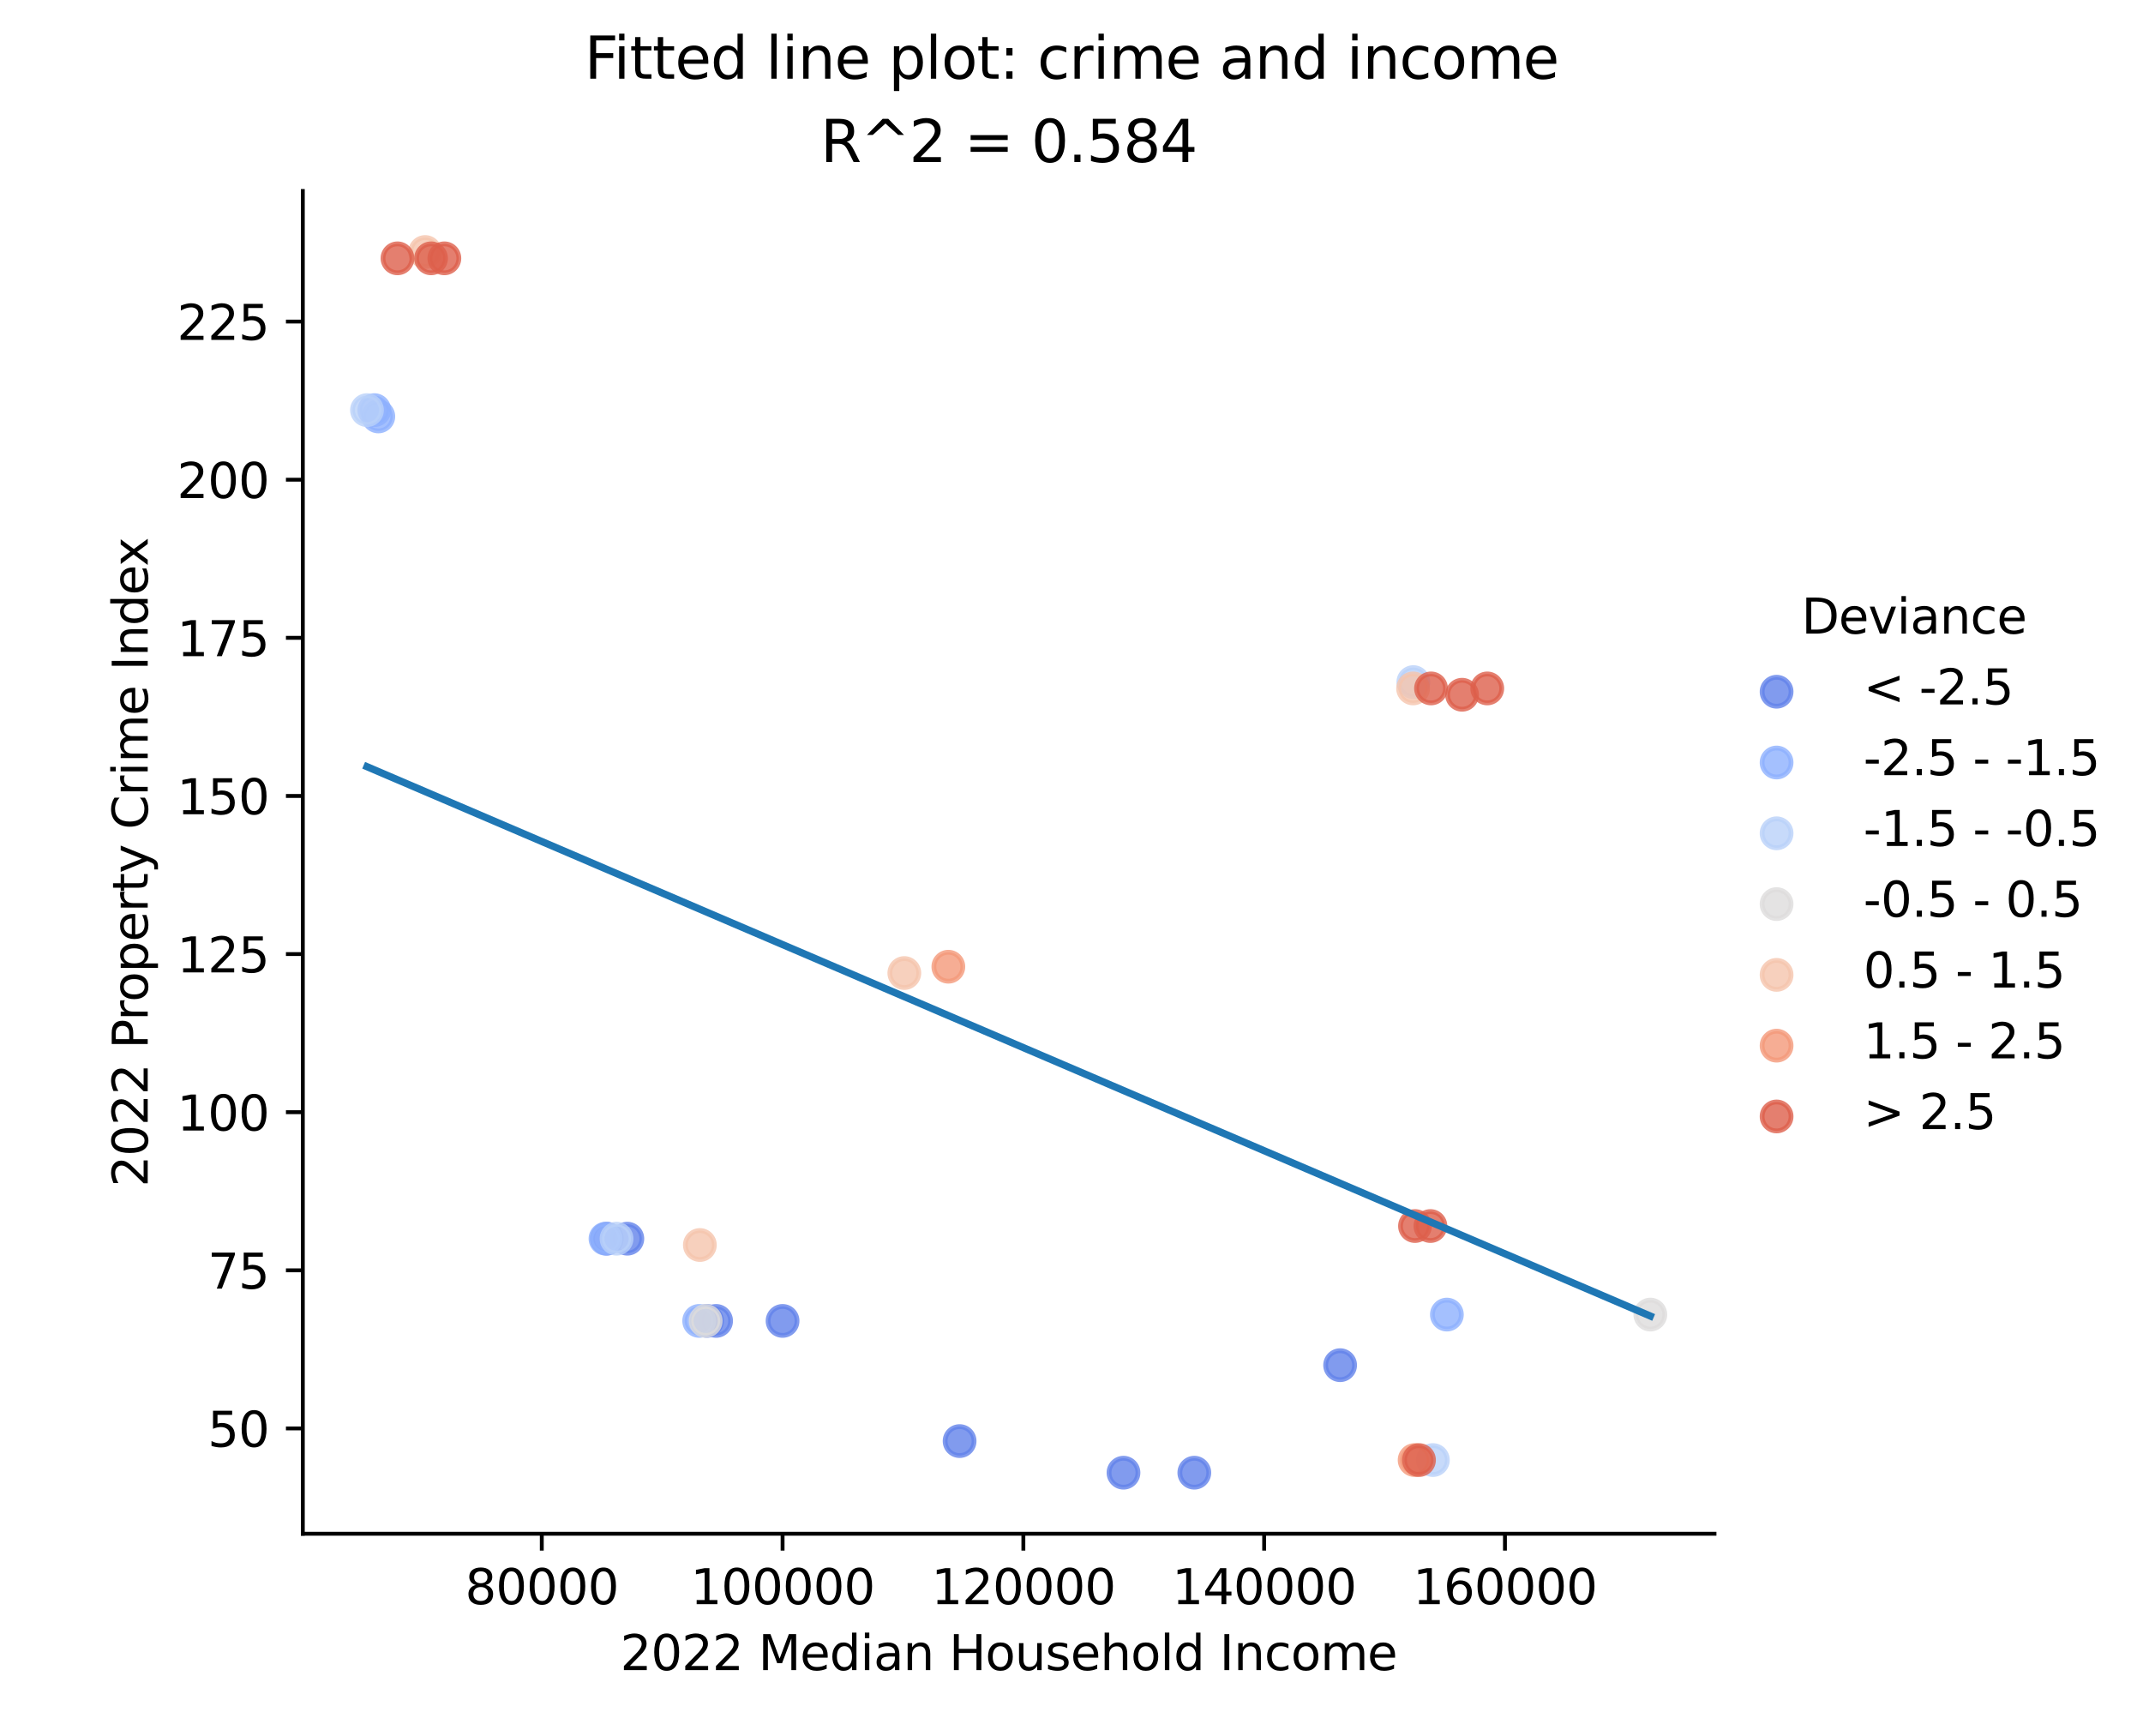 <?xml version="1.0" encoding="utf-8" standalone="no"?>
<!DOCTYPE svg PUBLIC "-//W3C//DTD SVG 1.1//EN"
  "http://www.w3.org/Graphics/SVG/1.1/DTD/svg11.dtd">
<svg xmlns:xlink="http://www.w3.org/1999/xlink" width="444.42pt" height="360pt" viewBox="0 0 444.42 360" xmlns="http://www.w3.org/2000/svg" version="1.1">
 <defs>
  <style type="text/css">*{stroke-linejoin: round; stroke-linecap: butt}</style>
 </defs>
 <g id="figure_1">
  <g id="patch_1">
   <path d="M 0 360 
L 444.42 360 
L 444.42 0 
L 0 0 
z
" style="fill: #ffffff"/>
  </g>
  <g id="axes_1">
   <g id="patch_2">
    <path d="M 62.799 318.04 
L 355.556 318.04 
L 355.556 39.6 
L 62.799 39.6 
z
" style="fill: #ffffff"/>
   </g>
   <g id="PathCollection_1">
    <defs>
     <path id="m0854a4798d" d="M 0 3 
C 0.796 3 1.559 2.684 2.121 2.121 
C 2.684 1.559 3 0.796 3 0 
C 3 -0.796 2.684 -1.559 2.121 -2.121 
C 1.559 -2.684 0.796 -3 0 -3 
C -0.796 -3 -1.559 -2.684 -2.121 -2.121 
C -2.684 -1.559 -3 -0.796 -3 0 
C -3 0.796 -2.684 1.559 -2.121 2.121 
C -1.559 2.684 -0.796 3 0 3 
z
" style="stroke: #6282ea; stroke-opacity: 0.8"/>
    </defs>
    <g clip-path="url(#pf6e9ec0ce1)">
     <use xlink:href="#m0854a4798d" x="277.919" y="283.087" style="fill: #6282ea; fill-opacity: 0.8; stroke: #6282ea; stroke-opacity: 0.8"/>
     <use xlink:href="#m0854a4798d" x="146.623" y="273.907" style="fill: #6282ea; fill-opacity: 0.8; stroke: #6282ea; stroke-opacity: 0.8"/>
     <use xlink:href="#m0854a4798d" x="162.293" y="273.907" style="fill: #6282ea; fill-opacity: 0.8; stroke: #6282ea; stroke-opacity: 0.8"/>
     <use xlink:href="#m0854a4798d" x="125.842" y="256.857" style="fill: #6282ea; fill-opacity: 0.8; stroke: #6282ea; stroke-opacity: 0.8"/>
     <use xlink:href="#m0854a4798d" x="199.005" y="298.826" style="fill: #6282ea; fill-opacity: 0.8; stroke: #6282ea; stroke-opacity: 0.8"/>
     <use xlink:href="#m0854a4798d" x="247.68" y="305.384" style="fill: #6282ea; fill-opacity: 0.8; stroke: #6282ea; stroke-opacity: 0.8"/>
     <use xlink:href="#m0854a4798d" x="232.992" y="305.384" style="fill: #6282ea; fill-opacity: 0.8; stroke: #6282ea; stroke-opacity: 0.8"/>
     <use xlink:href="#m0854a4798d" x="148.508" y="273.907" style="fill: #6282ea; fill-opacity: 0.8; stroke: #6282ea; stroke-opacity: 0.8"/>
     <use xlink:href="#m0854a4798d" x="130.099" y="256.857" style="fill: #6282ea; fill-opacity: 0.8; stroke: #6282ea; stroke-opacity: 0.8"/>
    </g>
   </g>
   <g id="PathCollection_2">
    <defs>
     <path id="m3e9d5c590c" d="M 0 3 
C 0.796 3 1.559 2.684 2.121 2.121 
C 2.684 1.559 3 0.796 3 0 
C 3 -0.796 2.684 -1.559 2.121 -2.121 
C 1.559 -2.684 0.796 -3 0 -3 
C -0.796 -3 -1.559 -2.684 -2.121 -2.121 
C -2.684 -1.559 -3 -0.796 -3 0 
C -3 0.796 -2.684 1.559 -2.121 2.121 
C -1.559 2.684 -0.796 3 0 3 
z
" style="stroke: #8db0fe; stroke-opacity: 0.8"/>
    </defs>
    <g clip-path="url(#pf6e9ec0ce1)">
     <use xlink:href="#m3e9d5c590c" x="78.456" y="86.356" style="fill: #8db0fe; fill-opacity: 0.8; stroke: #8db0fe; stroke-opacity: 0.8"/>
     <use xlink:href="#m3e9d5c590c" x="125.567" y="256.857" style="fill: #8db0fe; fill-opacity: 0.8; stroke: #8db0fe; stroke-opacity: 0.8"/>
     <use xlink:href="#m3e9d5c590c" x="77.634" y="85.045" style="fill: #8db0fe; fill-opacity: 0.8; stroke: #8db0fe; stroke-opacity: 0.8"/>
     <use xlink:href="#m3e9d5c590c" x="300.058" y="272.595" style="fill: #8db0fe; fill-opacity: 0.8; stroke: #8db0fe; stroke-opacity: 0.8"/>
     <use xlink:href="#m3e9d5c590c" x="144.997" y="273.907" style="fill: #8db0fe; fill-opacity: 0.8; stroke: #8db0fe; stroke-opacity: 0.8"/>
    </g>
   </g>
   <g id="PathCollection_3">
    <defs>
     <path id="m34d200701b" d="M 0 3 
C 0.796 3 1.559 2.684 2.121 2.121 
C 2.684 1.559 3 0.796 3 0 
C 3 -0.796 2.684 -1.559 2.121 -2.121 
C 1.559 -2.684 0.796 -3 0 -3 
C -0.796 -3 -1.559 -2.684 -2.121 -2.121 
C -2.684 -1.559 -3 -0.796 -3 0 
C -3 0.796 -2.684 1.559 -2.121 2.121 
C -1.559 2.684 -0.796 3 0 3 
z
" style="stroke: #b9d0f9; stroke-opacity: 0.8"/>
    </defs>
    <g clip-path="url(#pf6e9ec0ce1)">
     <use xlink:href="#m34d200701b" x="76.106" y="85.045" style="fill: #b9d0f9; fill-opacity: 0.8; stroke: #b9d0f9; stroke-opacity: 0.8"/>
     <use xlink:href="#m34d200701b" x="293.104" y="141.441" style="fill: #b9d0f9; fill-opacity: 0.8; stroke: #b9d0f9; stroke-opacity: 0.8"/>
     <use xlink:href="#m34d200701b" x="127.862" y="256.857" style="fill: #b9d0f9; fill-opacity: 0.8; stroke: #b9d0f9; stroke-opacity: 0.8"/>
     <use xlink:href="#m34d200701b" x="297.157" y="302.761" style="fill: #b9d0f9; fill-opacity: 0.8; stroke: #b9d0f9; stroke-opacity: 0.8"/>
    </g>
   </g>
   <g id="PathCollection_4">
    <defs>
     <path id="m7ce56744ec" d="M 0 3 
C 0.796 3 1.559 2.684 2.121 2.121 
C 2.684 1.559 3 0.796 3 0 
C 3 -0.796 2.684 -1.559 2.121 -2.121 
C 1.559 -2.684 0.796 -3 0 -3 
C -0.796 -3 -1.559 -2.684 -2.121 -2.121 
C -2.684 -1.559 -3 -0.796 -3 0 
C -3 0.796 -2.684 1.559 -2.121 2.121 
C -1.559 2.684 -0.796 3 0 3 
z
" style="stroke: #dddcdc; stroke-opacity: 0.8"/>
    </defs>
    <g clip-path="url(#pf6e9ec0ce1)">
     <use xlink:href="#m7ce56744ec" x="146.353" y="273.907" style="fill: #dddcdc; fill-opacity: 0.8; stroke: #dddcdc; stroke-opacity: 0.8"/>
     <use xlink:href="#m7ce56744ec" x="342.249" y="272.595" style="fill: #dddcdc; fill-opacity: 0.8; stroke: #dddcdc; stroke-opacity: 0.8"/>
    </g>
   </g>
   <g id="PathCollection_5">
    <defs>
     <path id="m8cdf84a784" d="M 0 3 
C 0.796 3 1.559 2.684 2.121 2.121 
C 2.684 1.559 3 0.796 3 0 
C 3 -0.796 2.684 -1.559 2.121 -2.121 
C 1.559 -2.684 0.796 -3 0 -3 
C -0.796 -3 -1.559 -2.684 -2.121 -2.121 
C -2.684 -1.559 -3 -0.796 -3 0 
C -3 0.796 -2.684 1.559 -2.121 2.121 
C -1.559 2.684 -0.796 3 0 3 
z
" style="stroke: #f5c4ac; stroke-opacity: 0.8"/>
    </defs>
    <g clip-path="url(#pf6e9ec0ce1)">
     <use xlink:href="#m8cdf84a784" x="187.54" y="201.772" style="fill: #f5c4ac; fill-opacity: 0.8; stroke: #f5c4ac; stroke-opacity: 0.8"/>
     <use xlink:href="#m8cdf84a784" x="145.14" y="258.168" style="fill: #f5c4ac; fill-opacity: 0.8; stroke: #f5c4ac; stroke-opacity: 0.8"/>
     <use xlink:href="#m8cdf84a784" x="293.047" y="142.753" style="fill: #f5c4ac; fill-opacity: 0.8; stroke: #f5c4ac; stroke-opacity: 0.8"/>
     <use xlink:href="#m8cdf84a784" x="88.166" y="52.256" style="fill: #f5c4ac; fill-opacity: 0.8; stroke: #f5c4ac; stroke-opacity: 0.8"/>
    </g>
   </g>
   <g id="PathCollection_6">
    <defs>
     <path id="m051bc6c765" d="M 0 3 
C 0.796 3 1.559 2.684 2.121 2.121 
C 2.684 1.559 3 0.796 3 0 
C 3 -0.796 2.684 -1.559 2.121 -2.121 
C 1.559 -2.684 0.796 -3 0 -3 
C -0.796 -3 -1.559 -2.684 -2.121 -2.121 
C -2.684 -1.559 -3 -0.796 -3 0 
C -3 0.796 -2.684 1.559 -2.121 2.121 
C -1.559 2.684 -0.796 3 0 3 
z
" style="stroke: #f4987a; stroke-opacity: 0.8"/>
    </defs>
    <g clip-path="url(#pf6e9ec0ce1)">
     <use xlink:href="#m051bc6c765" x="196.671" y="200.46" style="fill: #f4987a; fill-opacity: 0.8; stroke: #f4987a; stroke-opacity: 0.8"/>
     <use xlink:href="#m051bc6c765" x="293.369" y="302.761" style="fill: #f4987a; fill-opacity: 0.8; stroke: #f4987a; stroke-opacity: 0.8"/>
    </g>
   </g>
   <g id="PathCollection_7">
    <defs>
     <path id="mb443ece496" d="M 0 3 
C 0.796 3 1.559 2.684 2.121 2.121 
C 2.684 1.559 3 0.796 3 0 
C 3 -0.796 2.684 -1.559 2.121 -2.121 
C 1.559 -2.684 0.796 -3 0 -3 
C -0.796 -3 -1.559 -2.684 -2.121 -2.121 
C -2.684 -1.559 -3 -0.796 -3 0 
C -3 0.796 -2.684 1.559 -2.121 2.121 
C -1.559 2.684 -0.796 3 0 3 
z
" style="stroke: #dd5f4b; stroke-opacity: 0.8"/>
    </defs>
    <g clip-path="url(#pf6e9ec0ce1)">
     <use xlink:href="#mb443ece496" x="92.155" y="53.568" style="fill: #dd5f4b; fill-opacity: 0.8; stroke: #dd5f4b; stroke-opacity: 0.8"/>
     <use xlink:href="#mb443ece496" x="82.433" y="53.568" style="fill: #dd5f4b; fill-opacity: 0.8; stroke: #dd5f4b; stroke-opacity: 0.8"/>
     <use xlink:href="#mb443ece496" x="294.273" y="302.761" style="fill: #dd5f4b; fill-opacity: 0.8; stroke: #dd5f4b; stroke-opacity: 0.8"/>
     <use xlink:href="#mb443ece496" x="296.77" y="142.753" style="fill: #dd5f4b; fill-opacity: 0.8; stroke: #dd5f4b; stroke-opacity: 0.8"/>
     <use xlink:href="#mb443ece496" x="293.444" y="254.234" style="fill: #dd5f4b; fill-opacity: 0.8; stroke: #dd5f4b; stroke-opacity: 0.8"/>
     <use xlink:href="#mb443ece496" x="89.392" y="53.568" style="fill: #dd5f4b; fill-opacity: 0.8; stroke: #dd5f4b; stroke-opacity: 0.8"/>
     <use xlink:href="#mb443ece496" x="308.43" y="142.753" style="fill: #dd5f4b; fill-opacity: 0.8; stroke: #dd5f4b; stroke-opacity: 0.8"/>
     <use xlink:href="#mb443ece496" x="303.206" y="144.064" style="fill: #dd5f4b; fill-opacity: 0.8; stroke: #dd5f4b; stroke-opacity: 0.8"/>
     <use xlink:href="#mb443ece496" x="296.645" y="254.234" style="fill: #dd5f4b; fill-opacity: 0.8; stroke: #dd5f4b; stroke-opacity: 0.8"/>
    </g>
   </g>
   <g id="matplotlib.axis_1">
    <g id="xtick_1">
     <g id="line2d_1">
      <defs>
       <path id="mca15f0de52" d="M 0 0 
L 0 3.5 
" style="stroke: #000000; stroke-width: 0.8"/>
      </defs>
      <g>
       <use xlink:href="#mca15f0de52" x="112.357" y="318.04" style="stroke: #000000; stroke-width: 0.8"/>
      </g>
     </g>
     <g id="text_1">
      <!-- 80000 -->
      <g transform="translate(96.451 332.638) scale(0.1 -0.1)">
       <defs>
        <path id="DejaVuSans-38" d="M 2034 2216 
Q 1584 2216 1326 1975 
Q 1069 1734 1069 1313 
Q 1069 891 1326 650 
Q 1584 409 2034 409 
Q 2484 409 2743 651 
Q 3003 894 3003 1313 
Q 3003 1734 2745 1975 
Q 2488 2216 2034 2216 
z
M 1403 2484 
Q 997 2584 770 2862 
Q 544 3141 544 3541 
Q 544 4100 942 4425 
Q 1341 4750 2034 4750 
Q 2731 4750 3128 4425 
Q 3525 4100 3525 3541 
Q 3525 3141 3298 2862 
Q 3072 2584 2669 2484 
Q 3125 2378 3379 2068 
Q 3634 1759 3634 1313 
Q 3634 634 3220 271 
Q 2806 -91 2034 -91 
Q 1263 -91 848 271 
Q 434 634 434 1313 
Q 434 1759 690 2068 
Q 947 2378 1403 2484 
z
M 1172 3481 
Q 1172 3119 1398 2916 
Q 1625 2713 2034 2713 
Q 2441 2713 2670 2916 
Q 2900 3119 2900 3481 
Q 2900 3844 2670 4047 
Q 2441 4250 2034 4250 
Q 1625 4250 1398 4047 
Q 1172 3844 1172 3481 
z
" transform="scale(0.016)"/>
        <path id="DejaVuSans-30" d="M 2034 4250 
Q 1547 4250 1301 3770 
Q 1056 3291 1056 2328 
Q 1056 1369 1301 889 
Q 1547 409 2034 409 
Q 2525 409 2770 889 
Q 3016 1369 3016 2328 
Q 3016 3291 2770 3770 
Q 2525 4250 2034 4250 
z
M 2034 4750 
Q 2819 4750 3233 4129 
Q 3647 3509 3647 2328 
Q 3647 1150 3233 529 
Q 2819 -91 2034 -91 
Q 1250 -91 836 529 
Q 422 1150 422 2328 
Q 422 3509 836 4129 
Q 1250 4750 2034 4750 
z
" transform="scale(0.016)"/>
       </defs>
       <use xlink:href="#DejaVuSans-38"/>
       <use xlink:href="#DejaVuSans-30" x="63.623"/>
       <use xlink:href="#DejaVuSans-30" x="127.246"/>
       <use xlink:href="#DejaVuSans-30" x="190.869"/>
       <use xlink:href="#DejaVuSans-30" x="254.492"/>
      </g>
     </g>
    </g>
    <g id="xtick_2">
     <g id="line2d_2">
      <g>
       <use xlink:href="#mca15f0de52" x="162.293" y="318.04" style="stroke: #000000; stroke-width: 0.8"/>
      </g>
     </g>
     <g id="text_2">
      <!-- 100000 -->
      <g transform="translate(143.205 332.638) scale(0.1 -0.1)">
       <defs>
        <path id="DejaVuSans-31" d="M 794 531 
L 1825 531 
L 1825 4091 
L 703 3866 
L 703 4441 
L 1819 4666 
L 2450 4666 
L 2450 531 
L 3481 531 
L 3481 0 
L 794 0 
L 794 531 
z
" transform="scale(0.016)"/>
       </defs>
       <use xlink:href="#DejaVuSans-31"/>
       <use xlink:href="#DejaVuSans-30" x="63.623"/>
       <use xlink:href="#DejaVuSans-30" x="127.246"/>
       <use xlink:href="#DejaVuSans-30" x="190.869"/>
       <use xlink:href="#DejaVuSans-30" x="254.492"/>
       <use xlink:href="#DejaVuSans-30" x="318.115"/>
      </g>
     </g>
    </g>
    <g id="xtick_3">
     <g id="line2d_3">
      <g>
       <use xlink:href="#mca15f0de52" x="212.228" y="318.04" style="stroke: #000000; stroke-width: 0.8"/>
      </g>
     </g>
     <g id="text_3">
      <!-- 120000 -->
      <g transform="translate(193.141 332.638) scale(0.1 -0.1)">
       <defs>
        <path id="DejaVuSans-32" d="M 1228 531 
L 3431 531 
L 3431 0 
L 469 0 
L 469 531 
Q 828 903 1448 1529 
Q 2069 2156 2228 2338 
Q 2531 2678 2651 2914 
Q 2772 3150 2772 3378 
Q 2772 3750 2511 3984 
Q 2250 4219 1831 4219 
Q 1534 4219 1204 4116 
Q 875 4013 500 3803 
L 500 4441 
Q 881 4594 1212 4672 
Q 1544 4750 1819 4750 
Q 2544 4750 2975 4387 
Q 3406 4025 3406 3419 
Q 3406 3131 3298 2873 
Q 3191 2616 2906 2266 
Q 2828 2175 2409 1742 
Q 1991 1309 1228 531 
z
" transform="scale(0.016)"/>
       </defs>
       <use xlink:href="#DejaVuSans-31"/>
       <use xlink:href="#DejaVuSans-32" x="63.623"/>
       <use xlink:href="#DejaVuSans-30" x="127.246"/>
       <use xlink:href="#DejaVuSans-30" x="190.869"/>
       <use xlink:href="#DejaVuSans-30" x="254.492"/>
       <use xlink:href="#DejaVuSans-30" x="318.115"/>
      </g>
     </g>
    </g>
    <g id="xtick_4">
     <g id="line2d_4">
      <g>
       <use xlink:href="#mca15f0de52" x="262.164" y="318.04" style="stroke: #000000; stroke-width: 0.8"/>
      </g>
     </g>
     <g id="text_4">
      <!-- 140000 -->
      <g transform="translate(243.077 332.638) scale(0.1 -0.1)">
       <defs>
        <path id="DejaVuSans-34" d="M 2419 4116 
L 825 1625 
L 2419 1625 
L 2419 4116 
z
M 2253 4666 
L 3047 4666 
L 3047 1625 
L 3713 1625 
L 3713 1100 
L 3047 1100 
L 3047 0 
L 2419 0 
L 2419 1100 
L 313 1100 
L 313 1709 
L 2253 4666 
z
" transform="scale(0.016)"/>
       </defs>
       <use xlink:href="#DejaVuSans-31"/>
       <use xlink:href="#DejaVuSans-34" x="63.623"/>
       <use xlink:href="#DejaVuSans-30" x="127.246"/>
       <use xlink:href="#DejaVuSans-30" x="190.869"/>
       <use xlink:href="#DejaVuSans-30" x="254.492"/>
       <use xlink:href="#DejaVuSans-30" x="318.115"/>
      </g>
     </g>
    </g>
    <g id="xtick_5">
     <g id="line2d_5">
      <g>
       <use xlink:href="#mca15f0de52" x="312.1" y="318.04" style="stroke: #000000; stroke-width: 0.8"/>
      </g>
     </g>
     <g id="text_5">
      <!-- 160000 -->
      <g transform="translate(293.012 332.638) scale(0.1 -0.1)">
       <defs>
        <path id="DejaVuSans-36" d="M 2113 2584 
Q 1688 2584 1439 2293 
Q 1191 2003 1191 1497 
Q 1191 994 1439 701 
Q 1688 409 2113 409 
Q 2538 409 2786 701 
Q 3034 994 3034 1497 
Q 3034 2003 2786 2293 
Q 2538 2584 2113 2584 
z
M 3366 4563 
L 3366 3988 
Q 3128 4100 2886 4159 
Q 2644 4219 2406 4219 
Q 1781 4219 1451 3797 
Q 1122 3375 1075 2522 
Q 1259 2794 1537 2939 
Q 1816 3084 2150 3084 
Q 2853 3084 3261 2657 
Q 3669 2231 3669 1497 
Q 3669 778 3244 343 
Q 2819 -91 2113 -91 
Q 1303 -91 875 529 
Q 447 1150 447 2328 
Q 447 3434 972 4092 
Q 1497 4750 2381 4750 
Q 2619 4750 2861 4703 
Q 3103 4656 3366 4563 
z
" transform="scale(0.016)"/>
       </defs>
       <use xlink:href="#DejaVuSans-31"/>
       <use xlink:href="#DejaVuSans-36" x="63.623"/>
       <use xlink:href="#DejaVuSans-30" x="127.246"/>
       <use xlink:href="#DejaVuSans-30" x="190.869"/>
       <use xlink:href="#DejaVuSans-30" x="254.492"/>
       <use xlink:href="#DejaVuSans-30" x="318.115"/>
      </g>
     </g>
    </g>
    <g id="text_6">
     <!-- 2022 Median Household Income -->
     <g transform="translate(128.638 346.317) scale(0.1 -0.1)">
      <defs>
       <path id="DejaVuSans-20" transform="scale(0.016)"/>
       <path id="DejaVuSans-4d" d="M 628 4666 
L 1569 4666 
L 2759 1491 
L 3956 4666 
L 4897 4666 
L 4897 0 
L 4281 0 
L 4281 4097 
L 3078 897 
L 2444 897 
L 1241 4097 
L 1241 0 
L 628 0 
L 628 4666 
z
" transform="scale(0.016)"/>
       <path id="DejaVuSans-65" d="M 3597 1894 
L 3597 1613 
L 953 1613 
Q 991 1019 1311 708 
Q 1631 397 2203 397 
Q 2534 397 2845 478 
Q 3156 559 3463 722 
L 3463 178 
Q 3153 47 2828 -22 
Q 2503 -91 2169 -91 
Q 1331 -91 842 396 
Q 353 884 353 1716 
Q 353 2575 817 3079 
Q 1281 3584 2069 3584 
Q 2775 3584 3186 3129 
Q 3597 2675 3597 1894 
z
M 3022 2063 
Q 3016 2534 2758 2815 
Q 2500 3097 2075 3097 
Q 1594 3097 1305 2825 
Q 1016 2553 972 2059 
L 3022 2063 
z
" transform="scale(0.016)"/>
       <path id="DejaVuSans-64" d="M 2906 2969 
L 2906 4863 
L 3481 4863 
L 3481 0 
L 2906 0 
L 2906 525 
Q 2725 213 2448 61 
Q 2172 -91 1784 -91 
Q 1150 -91 751 415 
Q 353 922 353 1747 
Q 353 2572 751 3078 
Q 1150 3584 1784 3584 
Q 2172 3584 2448 3432 
Q 2725 3281 2906 2969 
z
M 947 1747 
Q 947 1113 1208 752 
Q 1469 391 1925 391 
Q 2381 391 2643 752 
Q 2906 1113 2906 1747 
Q 2906 2381 2643 2742 
Q 2381 3103 1925 3103 
Q 1469 3103 1208 2742 
Q 947 2381 947 1747 
z
" transform="scale(0.016)"/>
       <path id="DejaVuSans-69" d="M 603 3500 
L 1178 3500 
L 1178 0 
L 603 0 
L 603 3500 
z
M 603 4863 
L 1178 4863 
L 1178 4134 
L 603 4134 
L 603 4863 
z
" transform="scale(0.016)"/>
       <path id="DejaVuSans-61" d="M 2194 1759 
Q 1497 1759 1228 1600 
Q 959 1441 959 1056 
Q 959 750 1161 570 
Q 1363 391 1709 391 
Q 2188 391 2477 730 
Q 2766 1069 2766 1631 
L 2766 1759 
L 2194 1759 
z
M 3341 1997 
L 3341 0 
L 2766 0 
L 2766 531 
Q 2569 213 2275 61 
Q 1981 -91 1556 -91 
Q 1019 -91 701 211 
Q 384 513 384 1019 
Q 384 1609 779 1909 
Q 1175 2209 1959 2209 
L 2766 2209 
L 2766 2266 
Q 2766 2663 2505 2880 
Q 2244 3097 1772 3097 
Q 1472 3097 1187 3025 
Q 903 2953 641 2809 
L 641 3341 
Q 956 3463 1253 3523 
Q 1550 3584 1831 3584 
Q 2591 3584 2966 3190 
Q 3341 2797 3341 1997 
z
" transform="scale(0.016)"/>
       <path id="DejaVuSans-6e" d="M 3513 2113 
L 3513 0 
L 2938 0 
L 2938 2094 
Q 2938 2591 2744 2837 
Q 2550 3084 2163 3084 
Q 1697 3084 1428 2787 
Q 1159 2491 1159 1978 
L 1159 0 
L 581 0 
L 581 3500 
L 1159 3500 
L 1159 2956 
Q 1366 3272 1645 3428 
Q 1925 3584 2291 3584 
Q 2894 3584 3203 3211 
Q 3513 2838 3513 2113 
z
" transform="scale(0.016)"/>
       <path id="DejaVuSans-48" d="M 628 4666 
L 1259 4666 
L 1259 2753 
L 3553 2753 
L 3553 4666 
L 4184 4666 
L 4184 0 
L 3553 0 
L 3553 2222 
L 1259 2222 
L 1259 0 
L 628 0 
L 628 4666 
z
" transform="scale(0.016)"/>
       <path id="DejaVuSans-6f" d="M 1959 3097 
Q 1497 3097 1228 2736 
Q 959 2375 959 1747 
Q 959 1119 1226 758 
Q 1494 397 1959 397 
Q 2419 397 2687 759 
Q 2956 1122 2956 1747 
Q 2956 2369 2687 2733 
Q 2419 3097 1959 3097 
z
M 1959 3584 
Q 2709 3584 3137 3096 
Q 3566 2609 3566 1747 
Q 3566 888 3137 398 
Q 2709 -91 1959 -91 
Q 1206 -91 779 398 
Q 353 888 353 1747 
Q 353 2609 779 3096 
Q 1206 3584 1959 3584 
z
" transform="scale(0.016)"/>
       <path id="DejaVuSans-75" d="M 544 1381 
L 544 3500 
L 1119 3500 
L 1119 1403 
Q 1119 906 1312 657 
Q 1506 409 1894 409 
Q 2359 409 2629 706 
Q 2900 1003 2900 1516 
L 2900 3500 
L 3475 3500 
L 3475 0 
L 2900 0 
L 2900 538 
Q 2691 219 2414 64 
Q 2138 -91 1772 -91 
Q 1169 -91 856 284 
Q 544 659 544 1381 
z
M 1991 3584 
L 1991 3584 
z
" transform="scale(0.016)"/>
       <path id="DejaVuSans-73" d="M 2834 3397 
L 2834 2853 
Q 2591 2978 2328 3040 
Q 2066 3103 1784 3103 
Q 1356 3103 1142 2972 
Q 928 2841 928 2578 
Q 928 2378 1081 2264 
Q 1234 2150 1697 2047 
L 1894 2003 
Q 2506 1872 2764 1633 
Q 3022 1394 3022 966 
Q 3022 478 2636 193 
Q 2250 -91 1575 -91 
Q 1294 -91 989 -36 
Q 684 19 347 128 
L 347 722 
Q 666 556 975 473 
Q 1284 391 1588 391 
Q 1994 391 2212 530 
Q 2431 669 2431 922 
Q 2431 1156 2273 1281 
Q 2116 1406 1581 1522 
L 1381 1569 
Q 847 1681 609 1914 
Q 372 2147 372 2553 
Q 372 3047 722 3315 
Q 1072 3584 1716 3584 
Q 2034 3584 2315 3537 
Q 2597 3491 2834 3397 
z
" transform="scale(0.016)"/>
       <path id="DejaVuSans-68" d="M 3513 2113 
L 3513 0 
L 2938 0 
L 2938 2094 
Q 2938 2591 2744 2837 
Q 2550 3084 2163 3084 
Q 1697 3084 1428 2787 
Q 1159 2491 1159 1978 
L 1159 0 
L 581 0 
L 581 4863 
L 1159 4863 
L 1159 2956 
Q 1366 3272 1645 3428 
Q 1925 3584 2291 3584 
Q 2894 3584 3203 3211 
Q 3513 2838 3513 2113 
z
" transform="scale(0.016)"/>
       <path id="DejaVuSans-6c" d="M 603 4863 
L 1178 4863 
L 1178 0 
L 603 0 
L 603 4863 
z
" transform="scale(0.016)"/>
       <path id="DejaVuSans-49" d="M 628 4666 
L 1259 4666 
L 1259 0 
L 628 0 
L 628 4666 
z
" transform="scale(0.016)"/>
       <path id="DejaVuSans-63" d="M 3122 3366 
L 3122 2828 
Q 2878 2963 2633 3030 
Q 2388 3097 2138 3097 
Q 1578 3097 1268 2742 
Q 959 2388 959 1747 
Q 959 1106 1268 751 
Q 1578 397 2138 397 
Q 2388 397 2633 464 
Q 2878 531 3122 666 
L 3122 134 
Q 2881 22 2623 -34 
Q 2366 -91 2075 -91 
Q 1284 -91 818 406 
Q 353 903 353 1747 
Q 353 2603 823 3093 
Q 1294 3584 2113 3584 
Q 2378 3584 2631 3529 
Q 2884 3475 3122 3366 
z
" transform="scale(0.016)"/>
       <path id="DejaVuSans-6d" d="M 3328 2828 
Q 3544 3216 3844 3400 
Q 4144 3584 4550 3584 
Q 5097 3584 5394 3201 
Q 5691 2819 5691 2113 
L 5691 0 
L 5113 0 
L 5113 2094 
Q 5113 2597 4934 2840 
Q 4756 3084 4391 3084 
Q 3944 3084 3684 2787 
Q 3425 2491 3425 1978 
L 3425 0 
L 2847 0 
L 2847 2094 
Q 2847 2600 2669 2842 
Q 2491 3084 2119 3084 
Q 1678 3084 1418 2786 
Q 1159 2488 1159 1978 
L 1159 0 
L 581 0 
L 581 3500 
L 1159 3500 
L 1159 2956 
Q 1356 3278 1631 3431 
Q 1906 3584 2284 3584 
Q 2666 3584 2933 3390 
Q 3200 3197 3328 2828 
z
" transform="scale(0.016)"/>
      </defs>
      <use xlink:href="#DejaVuSans-32"/>
      <use xlink:href="#DejaVuSans-30" x="63.623"/>
      <use xlink:href="#DejaVuSans-32" x="127.246"/>
      <use xlink:href="#DejaVuSans-32" x="190.869"/>
      <use xlink:href="#DejaVuSans-20" x="254.492"/>
      <use xlink:href="#DejaVuSans-4d" x="286.279"/>
      <use xlink:href="#DejaVuSans-65" x="372.559"/>
      <use xlink:href="#DejaVuSans-64" x="434.082"/>
      <use xlink:href="#DejaVuSans-69" x="497.559"/>
      <use xlink:href="#DejaVuSans-61" x="525.342"/>
      <use xlink:href="#DejaVuSans-6e" x="586.621"/>
      <use xlink:href="#DejaVuSans-20" x="650"/>
      <use xlink:href="#DejaVuSans-48" x="681.787"/>
      <use xlink:href="#DejaVuSans-6f" x="756.982"/>
      <use xlink:href="#DejaVuSans-75" x="818.164"/>
      <use xlink:href="#DejaVuSans-73" x="881.543"/>
      <use xlink:href="#DejaVuSans-65" x="933.643"/>
      <use xlink:href="#DejaVuSans-68" x="995.166"/>
      <use xlink:href="#DejaVuSans-6f" x="1058.545"/>
      <use xlink:href="#DejaVuSans-6c" x="1119.727"/>
      <use xlink:href="#DejaVuSans-64" x="1147.51"/>
      <use xlink:href="#DejaVuSans-20" x="1210.986"/>
      <use xlink:href="#DejaVuSans-49" x="1242.773"/>
      <use xlink:href="#DejaVuSans-6e" x="1272.266"/>
      <use xlink:href="#DejaVuSans-63" x="1335.645"/>
      <use xlink:href="#DejaVuSans-6f" x="1390.625"/>
      <use xlink:href="#DejaVuSans-6d" x="1451.807"/>
      <use xlink:href="#DejaVuSans-65" x="1549.219"/>
     </g>
    </g>
   </g>
   <g id="matplotlib.axis_2">
    <g id="ytick_1">
     <g id="line2d_6">
      <defs>
       <path id="m86ada33182" d="M 0 0 
L -3.5 0 
" style="stroke: #000000; stroke-width: 0.8"/>
      </defs>
      <g>
       <use xlink:href="#m86ada33182" x="62.799" y="296.203" style="stroke: #000000; stroke-width: 0.8"/>
      </g>
     </g>
     <g id="text_7">
      <!-- 50 -->
      <g transform="translate(43.074 300.002) scale(0.1 -0.1)">
       <defs>
        <path id="DejaVuSans-35" d="M 691 4666 
L 3169 4666 
L 3169 4134 
L 1269 4134 
L 1269 2991 
Q 1406 3038 1543 3061 
Q 1681 3084 1819 3084 
Q 2600 3084 3056 2656 
Q 3513 2228 3513 1497 
Q 3513 744 3044 326 
Q 2575 -91 1722 -91 
Q 1428 -91 1123 -41 
Q 819 9 494 109 
L 494 744 
Q 775 591 1075 516 
Q 1375 441 1709 441 
Q 2250 441 2565 725 
Q 2881 1009 2881 1497 
Q 2881 1984 2565 2268 
Q 2250 2553 1709 2553 
Q 1456 2553 1204 2497 
Q 953 2441 691 2322 
L 691 4666 
z
" transform="scale(0.016)"/>
       </defs>
       <use xlink:href="#DejaVuSans-35"/>
       <use xlink:href="#DejaVuSans-30" x="63.623"/>
      </g>
     </g>
    </g>
    <g id="ytick_2">
     <g id="line2d_7">
      <g>
       <use xlink:href="#m86ada33182" x="62.799" y="263.414" style="stroke: #000000; stroke-width: 0.8"/>
      </g>
     </g>
     <g id="text_8">
      <!-- 75 -->
      <g transform="translate(43.074 267.214) scale(0.1 -0.1)">
       <defs>
        <path id="DejaVuSans-37" d="M 525 4666 
L 3525 4666 
L 3525 4397 
L 1831 0 
L 1172 0 
L 2766 4134 
L 525 4134 
L 525 4666 
z
" transform="scale(0.016)"/>
       </defs>
       <use xlink:href="#DejaVuSans-37"/>
       <use xlink:href="#DejaVuSans-35" x="63.623"/>
      </g>
     </g>
    </g>
    <g id="ytick_3">
     <g id="line2d_8">
      <g>
       <use xlink:href="#m86ada33182" x="62.799" y="230.626" style="stroke: #000000; stroke-width: 0.8"/>
      </g>
     </g>
     <g id="text_9">
      <!-- 100 -->
      <g transform="translate(36.712 234.425) scale(0.1 -0.1)">
       <use xlink:href="#DejaVuSans-31"/>
       <use xlink:href="#DejaVuSans-30" x="63.623"/>
       <use xlink:href="#DejaVuSans-30" x="127.246"/>
      </g>
     </g>
    </g>
    <g id="ytick_4">
     <g id="line2d_9">
      <g>
       <use xlink:href="#m86ada33182" x="62.799" y="197.837" style="stroke: #000000; stroke-width: 0.8"/>
      </g>
     </g>
     <g id="text_10">
      <!-- 125 -->
      <g transform="translate(36.712 201.637) scale(0.1 -0.1)">
       <use xlink:href="#DejaVuSans-31"/>
       <use xlink:href="#DejaVuSans-32" x="63.623"/>
       <use xlink:href="#DejaVuSans-35" x="127.246"/>
      </g>
     </g>
    </g>
    <g id="ytick_5">
     <g id="line2d_10">
      <g>
       <use xlink:href="#m86ada33182" x="62.799" y="165.049" style="stroke: #000000; stroke-width: 0.8"/>
      </g>
     </g>
     <g id="text_11">
      <!-- 150 -->
      <g transform="translate(36.712 168.848) scale(0.1 -0.1)">
       <use xlink:href="#DejaVuSans-31"/>
       <use xlink:href="#DejaVuSans-35" x="63.623"/>
       <use xlink:href="#DejaVuSans-30" x="127.246"/>
      </g>
     </g>
    </g>
    <g id="ytick_6">
     <g id="line2d_11">
      <g>
       <use xlink:href="#m86ada33182" x="62.799" y="132.26" style="stroke: #000000; stroke-width: 0.8"/>
      </g>
     </g>
     <g id="text_12">
      <!-- 175 -->
      <g transform="translate(36.712 136.06) scale(0.1 -0.1)">
       <use xlink:href="#DejaVuSans-31"/>
       <use xlink:href="#DejaVuSans-37" x="63.623"/>
       <use xlink:href="#DejaVuSans-35" x="127.246"/>
      </g>
     </g>
    </g>
    <g id="ytick_7">
     <g id="line2d_12">
      <g>
       <use xlink:href="#m86ada33182" x="62.799" y="99.472" style="stroke: #000000; stroke-width: 0.8"/>
      </g>
     </g>
     <g id="text_13">
      <!-- 200 -->
      <g transform="translate(36.712 103.271) scale(0.1 -0.1)">
       <use xlink:href="#DejaVuSans-32"/>
       <use xlink:href="#DejaVuSans-30" x="63.623"/>
       <use xlink:href="#DejaVuSans-30" x="127.246"/>
      </g>
     </g>
    </g>
    <g id="ytick_8">
     <g id="line2d_13">
      <g>
       <use xlink:href="#m86ada33182" x="62.799" y="66.683" style="stroke: #000000; stroke-width: 0.8"/>
      </g>
     </g>
     <g id="text_14">
      <!-- 225 -->
      <g transform="translate(36.712 70.483) scale(0.1 -0.1)">
       <use xlink:href="#DejaVuSans-32"/>
       <use xlink:href="#DejaVuSans-32" x="63.623"/>
       <use xlink:href="#DejaVuSans-35" x="127.246"/>
      </g>
     </g>
    </g>
    <g id="text_15">
     <!-- 2022 Property Crime Index -->
     <g transform="translate(30.632 246.117) rotate(-90) scale(0.1 -0.1)">
      <defs>
       <path id="DejaVuSans-50" d="M 1259 4147 
L 1259 2394 
L 2053 2394 
Q 2494 2394 2734 2622 
Q 2975 2850 2975 3272 
Q 2975 3691 2734 3919 
Q 2494 4147 2053 4147 
L 1259 4147 
z
M 628 4666 
L 2053 4666 
Q 2838 4666 3239 4311 
Q 3641 3956 3641 3272 
Q 3641 2581 3239 2228 
Q 2838 1875 2053 1875 
L 1259 1875 
L 1259 0 
L 628 0 
L 628 4666 
z
" transform="scale(0.016)"/>
       <path id="DejaVuSans-72" d="M 2631 2963 
Q 2534 3019 2420 3045 
Q 2306 3072 2169 3072 
Q 1681 3072 1420 2755 
Q 1159 2438 1159 1844 
L 1159 0 
L 581 0 
L 581 3500 
L 1159 3500 
L 1159 2956 
Q 1341 3275 1631 3429 
Q 1922 3584 2338 3584 
Q 2397 3584 2469 3576 
Q 2541 3569 2628 3553 
L 2631 2963 
z
" transform="scale(0.016)"/>
       <path id="DejaVuSans-70" d="M 1159 525 
L 1159 -1331 
L 581 -1331 
L 581 3500 
L 1159 3500 
L 1159 2969 
Q 1341 3281 1617 3432 
Q 1894 3584 2278 3584 
Q 2916 3584 3314 3078 
Q 3713 2572 3713 1747 
Q 3713 922 3314 415 
Q 2916 -91 2278 -91 
Q 1894 -91 1617 61 
Q 1341 213 1159 525 
z
M 3116 1747 
Q 3116 2381 2855 2742 
Q 2594 3103 2138 3103 
Q 1681 3103 1420 2742 
Q 1159 2381 1159 1747 
Q 1159 1113 1420 752 
Q 1681 391 2138 391 
Q 2594 391 2855 752 
Q 3116 1113 3116 1747 
z
" transform="scale(0.016)"/>
       <path id="DejaVuSans-74" d="M 1172 4494 
L 1172 3500 
L 2356 3500 
L 2356 3053 
L 1172 3053 
L 1172 1153 
Q 1172 725 1289 603 
Q 1406 481 1766 481 
L 2356 481 
L 2356 0 
L 1766 0 
Q 1100 0 847 248 
Q 594 497 594 1153 
L 594 3053 
L 172 3053 
L 172 3500 
L 594 3500 
L 594 4494 
L 1172 4494 
z
" transform="scale(0.016)"/>
       <path id="DejaVuSans-79" d="M 2059 -325 
Q 1816 -950 1584 -1140 
Q 1353 -1331 966 -1331 
L 506 -1331 
L 506 -850 
L 844 -850 
Q 1081 -850 1212 -737 
Q 1344 -625 1503 -206 
L 1606 56 
L 191 3500 
L 800 3500 
L 1894 763 
L 2988 3500 
L 3597 3500 
L 2059 -325 
z
" transform="scale(0.016)"/>
       <path id="DejaVuSans-43" d="M 4122 4306 
L 4122 3641 
Q 3803 3938 3442 4084 
Q 3081 4231 2675 4231 
Q 1875 4231 1450 3742 
Q 1025 3253 1025 2328 
Q 1025 1406 1450 917 
Q 1875 428 2675 428 
Q 3081 428 3442 575 
Q 3803 722 4122 1019 
L 4122 359 
Q 3791 134 3420 21 
Q 3050 -91 2638 -91 
Q 1578 -91 968 557 
Q 359 1206 359 2328 
Q 359 3453 968 4101 
Q 1578 4750 2638 4750 
Q 3056 4750 3426 4639 
Q 3797 4528 4122 4306 
z
" transform="scale(0.016)"/>
       <path id="DejaVuSans-78" d="M 3513 3500 
L 2247 1797 
L 3578 0 
L 2900 0 
L 1881 1375 
L 863 0 
L 184 0 
L 1544 1831 
L 300 3500 
L 978 3500 
L 1906 2253 
L 2834 3500 
L 3513 3500 
z
" transform="scale(0.016)"/>
      </defs>
      <use xlink:href="#DejaVuSans-32"/>
      <use xlink:href="#DejaVuSans-30" x="63.623"/>
      <use xlink:href="#DejaVuSans-32" x="127.246"/>
      <use xlink:href="#DejaVuSans-32" x="190.869"/>
      <use xlink:href="#DejaVuSans-20" x="254.492"/>
      <use xlink:href="#DejaVuSans-50" x="286.279"/>
      <use xlink:href="#DejaVuSans-72" x="344.832"/>
      <use xlink:href="#DejaVuSans-6f" x="383.695"/>
      <use xlink:href="#DejaVuSans-70" x="444.877"/>
      <use xlink:href="#DejaVuSans-65" x="508.354"/>
      <use xlink:href="#DejaVuSans-72" x="569.877"/>
      <use xlink:href="#DejaVuSans-74" x="610.99"/>
      <use xlink:href="#DejaVuSans-79" x="650.199"/>
      <use xlink:href="#DejaVuSans-20" x="709.379"/>
      <use xlink:href="#DejaVuSans-43" x="741.166"/>
      <use xlink:href="#DejaVuSans-72" x="810.99"/>
      <use xlink:href="#DejaVuSans-69" x="852.104"/>
      <use xlink:href="#DejaVuSans-6d" x="879.887"/>
      <use xlink:href="#DejaVuSans-65" x="977.299"/>
      <use xlink:href="#DejaVuSans-20" x="1038.822"/>
      <use xlink:href="#DejaVuSans-49" x="1070.609"/>
      <use xlink:href="#DejaVuSans-6e" x="1100.102"/>
      <use xlink:href="#DejaVuSans-64" x="1163.48"/>
      <use xlink:href="#DejaVuSans-65" x="1226.957"/>
      <use xlink:href="#DejaVuSans-78" x="1286.73"/>
     </g>
    </g>
   </g>
   <g id="line2d_14">
    <path d="M 76.106 158.979 
L 78.456 159.984 
L 187.54 206.676 
L 145.14 188.527 
L 293.047 251.836 
L 293.104 251.861 
L 196.671 210.584 
L 277.919 245.361 
L 146.623 189.162 
L 162.293 195.869 
L 146.353 189.047 
L 92.155 165.848 
L 82.433 161.687 
L 125.842 180.267 
L 125.567 180.15 
L 127.862 181.132 
L 293.369 251.974 
L 294.273 252.361 
L 296.77 253.43 
L 297.157 253.596 
L 199.005 211.584 
L 77.634 159.633 
L 247.68 232.418 
L 232.992 226.131 
L 293.444 252.006 
L 300.058 254.837 
L 144.997 188.466 
L 89.392 164.665 
L 148.508 189.969 
L 88.166 164.14 
L 308.43 258.421 
L 130.099 182.089 
L 303.206 256.185 
L 296.645 253.376 
L 342.249 272.896 
" clip-path="url(#pf6e9ec0ce1)" style="fill: none; stroke: #1f77b4; stroke-width: 1.5; stroke-linecap: square"/>
   </g>
   <g id="patch_3">
    <path d="M 62.799 318.04 
L 62.799 39.6 
" style="fill: none; stroke: #000000; stroke-width: 0.8; stroke-linejoin: miter; stroke-linecap: square"/>
   </g>
   <g id="patch_4">
    <path d="M 62.799 318.04 
L 355.556 318.04 
" style="fill: none; stroke: #000000; stroke-width: 0.8; stroke-linejoin: miter; stroke-linecap: square"/>
   </g>
   <g id="text_16">
    <!-- R^2 = 0.584 -->
    <g transform="translate(170.145 33.6) scale(0.12 -0.12)">
     <defs>
      <path id="DejaVuSans-52" d="M 2841 2188 
Q 3044 2119 3236 1894 
Q 3428 1669 3622 1275 
L 4263 0 
L 3584 0 
L 2988 1197 
Q 2756 1666 2539 1819 
Q 2322 1972 1947 1972 
L 1259 1972 
L 1259 0 
L 628 0 
L 628 4666 
L 2053 4666 
Q 2853 4666 3247 4331 
Q 3641 3997 3641 3322 
Q 3641 2881 3436 2590 
Q 3231 2300 2841 2188 
z
M 1259 4147 
L 1259 2491 
L 2053 2491 
Q 2509 2491 2742 2702 
Q 2975 2913 2975 3322 
Q 2975 3731 2742 3939 
Q 2509 4147 2053 4147 
L 1259 4147 
z
" transform="scale(0.016)"/>
      <path id="DejaVuSans-5e" d="M 2988 4666 
L 4684 2925 
L 4056 2925 
L 2681 4159 
L 1306 2925 
L 678 2925 
L 2375 4666 
L 2988 4666 
z
" transform="scale(0.016)"/>
      <path id="DejaVuSans-3d" d="M 678 2906 
L 4684 2906 
L 4684 2381 
L 678 2381 
L 678 2906 
z
M 678 1631 
L 4684 1631 
L 4684 1100 
L 678 1100 
L 678 1631 
z
" transform="scale(0.016)"/>
      <path id="DejaVuSans-2e" d="M 684 794 
L 1344 794 
L 1344 0 
L 684 0 
L 684 794 
z
" transform="scale(0.016)"/>
     </defs>
     <use xlink:href="#DejaVuSans-52"/>
     <use xlink:href="#DejaVuSans-5e" x="69.482"/>
     <use xlink:href="#DejaVuSans-32" x="153.271"/>
     <use xlink:href="#DejaVuSans-20" x="216.895"/>
     <use xlink:href="#DejaVuSans-3d" x="248.682"/>
     <use xlink:href="#DejaVuSans-20" x="332.471"/>
     <use xlink:href="#DejaVuSans-30" x="364.258"/>
     <use xlink:href="#DejaVuSans-2e" x="427.881"/>
     <use xlink:href="#DejaVuSans-35" x="459.668"/>
     <use xlink:href="#DejaVuSans-38" x="523.291"/>
     <use xlink:href="#DejaVuSans-34" x="586.914"/>
    </g>
   </g>
  </g>
  <g id="text_17">
   <!-- Fitted line plot: crime and income -->
   <g transform="translate(121.206 16.318) scale(0.12 -0.12)">
    <defs>
     <path id="DejaVuSans-46" d="M 628 4666 
L 3309 4666 
L 3309 4134 
L 1259 4134 
L 1259 2759 
L 3109 2759 
L 3109 2228 
L 1259 2228 
L 1259 0 
L 628 0 
L 628 4666 
z
" transform="scale(0.016)"/>
     <path id="DejaVuSans-3a" d="M 750 794 
L 1409 794 
L 1409 0 
L 750 0 
L 750 794 
z
M 750 3309 
L 1409 3309 
L 1409 2516 
L 750 2516 
L 750 3309 
z
" transform="scale(0.016)"/>
    </defs>
    <use xlink:href="#DejaVuSans-46"/>
    <use xlink:href="#DejaVuSans-69" x="50.27"/>
    <use xlink:href="#DejaVuSans-74" x="78.053"/>
    <use xlink:href="#DejaVuSans-74" x="117.262"/>
    <use xlink:href="#DejaVuSans-65" x="156.471"/>
    <use xlink:href="#DejaVuSans-64" x="217.994"/>
    <use xlink:href="#DejaVuSans-20" x="281.471"/>
    <use xlink:href="#DejaVuSans-6c" x="313.258"/>
    <use xlink:href="#DejaVuSans-69" x="341.041"/>
    <use xlink:href="#DejaVuSans-6e" x="368.824"/>
    <use xlink:href="#DejaVuSans-65" x="432.203"/>
    <use xlink:href="#DejaVuSans-20" x="493.727"/>
    <use xlink:href="#DejaVuSans-70" x="525.514"/>
    <use xlink:href="#DejaVuSans-6c" x="588.99"/>
    <use xlink:href="#DejaVuSans-6f" x="616.773"/>
    <use xlink:href="#DejaVuSans-74" x="677.955"/>
    <use xlink:href="#DejaVuSans-3a" x="717.164"/>
    <use xlink:href="#DejaVuSans-20" x="750.855"/>
    <use xlink:href="#DejaVuSans-63" x="782.643"/>
    <use xlink:href="#DejaVuSans-72" x="837.623"/>
    <use xlink:href="#DejaVuSans-69" x="878.736"/>
    <use xlink:href="#DejaVuSans-6d" x="906.52"/>
    <use xlink:href="#DejaVuSans-65" x="1003.932"/>
    <use xlink:href="#DejaVuSans-20" x="1065.455"/>
    <use xlink:href="#DejaVuSans-61" x="1097.242"/>
    <use xlink:href="#DejaVuSans-6e" x="1158.521"/>
    <use xlink:href="#DejaVuSans-64" x="1221.9"/>
    <use xlink:href="#DejaVuSans-20" x="1285.377"/>
    <use xlink:href="#DejaVuSans-69" x="1317.164"/>
    <use xlink:href="#DejaVuSans-6e" x="1344.947"/>
    <use xlink:href="#DejaVuSans-63" x="1408.326"/>
    <use xlink:href="#DejaVuSans-6f" x="1463.307"/>
    <use xlink:href="#DejaVuSans-6d" x="1524.488"/>
    <use xlink:href="#DejaVuSans-65" x="1621.9"/>
   </g>
  </g>
  <g id="legend_1">
   <g id="text_18">
    <!-- Deviance -->
    <g transform="translate(373.593 131.386) scale(0.1 -0.1)">
     <defs>
      <path id="DejaVuSans-44" d="M 1259 4147 
L 1259 519 
L 2022 519 
Q 2988 519 3436 956 
Q 3884 1394 3884 2338 
Q 3884 3275 3436 3711 
Q 2988 4147 2022 4147 
L 1259 4147 
z
M 628 4666 
L 1925 4666 
Q 3281 4666 3915 4102 
Q 4550 3538 4550 2338 
Q 4550 1131 3912 565 
Q 3275 0 1925 0 
L 628 0 
L 628 4666 
z
" transform="scale(0.016)"/>
      <path id="DejaVuSans-76" d="M 191 3500 
L 800 3500 
L 1894 563 
L 2988 3500 
L 3597 3500 
L 2284 0 
L 1503 0 
L 191 3500 
z
" transform="scale(0.016)"/>
     </defs>
     <use xlink:href="#DejaVuSans-44"/>
     <use xlink:href="#DejaVuSans-65" x="77.002"/>
     <use xlink:href="#DejaVuSans-76" x="138.525"/>
     <use xlink:href="#DejaVuSans-69" x="197.705"/>
     <use xlink:href="#DejaVuSans-61" x="225.488"/>
     <use xlink:href="#DejaVuSans-6e" x="286.768"/>
     <use xlink:href="#DejaVuSans-63" x="350.146"/>
     <use xlink:href="#DejaVuSans-65" x="405.127"/>
    </g>
   </g>
   <g id="PathCollection_8">
    <g>
     <use xlink:href="#m0854a4798d" x="368.434" y="143.439" style="fill: #6282ea; fill-opacity: 0.8; stroke: #6282ea; stroke-opacity: 0.8"/>
    </g>
   </g>
   <g id="text_19">
    <!-- &lt; -2.5 -->
    <g transform="translate(386.434 146.064) scale(0.1 -0.1)">
     <defs>
      <path id="DejaVuSans-3c" d="M 4684 3150 
L 1459 2003 
L 4684 863 
L 4684 294 
L 678 1747 
L 678 2266 
L 4684 3719 
L 4684 3150 
z
" transform="scale(0.016)"/>
      <path id="DejaVuSans-2d" d="M 313 2009 
L 1997 2009 
L 1997 1497 
L 313 1497 
L 313 2009 
z
" transform="scale(0.016)"/>
     </defs>
     <use xlink:href="#DejaVuSans-3c"/>
     <use xlink:href="#DejaVuSans-20" x="83.789"/>
     <use xlink:href="#DejaVuSans-2d" x="115.576"/>
     <use xlink:href="#DejaVuSans-32" x="151.66"/>
     <use xlink:href="#DejaVuSans-2e" x="215.283"/>
     <use xlink:href="#DejaVuSans-35" x="247.07"/>
    </g>
   </g>
   <g id="PathCollection_9">
    <g>
     <use xlink:href="#m3e9d5c590c" x="368.434" y="158.117" style="fill: #8db0fe; fill-opacity: 0.8; stroke: #8db0fe; stroke-opacity: 0.8"/>
    </g>
   </g>
   <g id="text_20">
    <!-- -2.5 - -1.5 -->
    <g transform="translate(386.434 160.742) scale(0.1 -0.1)">
     <use xlink:href="#DejaVuSans-2d"/>
     <use xlink:href="#DejaVuSans-32" x="36.084"/>
     <use xlink:href="#DejaVuSans-2e" x="99.707"/>
     <use xlink:href="#DejaVuSans-35" x="131.494"/>
     <use xlink:href="#DejaVuSans-20" x="195.117"/>
     <use xlink:href="#DejaVuSans-2d" x="226.904"/>
     <use xlink:href="#DejaVuSans-20" x="262.988"/>
     <use xlink:href="#DejaVuSans-2d" x="294.775"/>
     <use xlink:href="#DejaVuSans-31" x="330.859"/>
     <use xlink:href="#DejaVuSans-2e" x="394.482"/>
     <use xlink:href="#DejaVuSans-35" x="426.27"/>
    </g>
   </g>
   <g id="PathCollection_10">
    <g>
     <use xlink:href="#m34d200701b" x="368.434" y="172.795" style="fill: #b9d0f9; fill-opacity: 0.8; stroke: #b9d0f9; stroke-opacity: 0.8"/>
    </g>
   </g>
   <g id="text_21">
    <!-- -1.5 - -0.5 -->
    <g transform="translate(386.434 175.42) scale(0.1 -0.1)">
     <use xlink:href="#DejaVuSans-2d"/>
     <use xlink:href="#DejaVuSans-31" x="36.084"/>
     <use xlink:href="#DejaVuSans-2e" x="99.707"/>
     <use xlink:href="#DejaVuSans-35" x="131.494"/>
     <use xlink:href="#DejaVuSans-20" x="195.117"/>
     <use xlink:href="#DejaVuSans-2d" x="226.904"/>
     <use xlink:href="#DejaVuSans-20" x="262.988"/>
     <use xlink:href="#DejaVuSans-2d" x="294.775"/>
     <use xlink:href="#DejaVuSans-30" x="330.859"/>
     <use xlink:href="#DejaVuSans-2e" x="394.482"/>
     <use xlink:href="#DejaVuSans-35" x="426.27"/>
    </g>
   </g>
   <g id="PathCollection_11">
    <g>
     <use xlink:href="#m7ce56744ec" x="368.434" y="187.473" style="fill: #dddcdc; fill-opacity: 0.8; stroke: #dddcdc; stroke-opacity: 0.8"/>
    </g>
   </g>
   <g id="text_22">
    <!-- -0.5 - 0.5 -->
    <g transform="translate(386.434 190.098) scale(0.1 -0.1)">
     <use xlink:href="#DejaVuSans-2d"/>
     <use xlink:href="#DejaVuSans-30" x="36.084"/>
     <use xlink:href="#DejaVuSans-2e" x="99.707"/>
     <use xlink:href="#DejaVuSans-35" x="131.494"/>
     <use xlink:href="#DejaVuSans-20" x="195.117"/>
     <use xlink:href="#DejaVuSans-2d" x="226.904"/>
     <use xlink:href="#DejaVuSans-20" x="262.988"/>
     <use xlink:href="#DejaVuSans-30" x="294.775"/>
     <use xlink:href="#DejaVuSans-2e" x="358.398"/>
     <use xlink:href="#DejaVuSans-35" x="390.186"/>
    </g>
   </g>
   <g id="PathCollection_12">
    <g>
     <use xlink:href="#m8cdf84a784" x="368.434" y="202.152" style="fill: #f5c4ac; fill-opacity: 0.8; stroke: #f5c4ac; stroke-opacity: 0.8"/>
    </g>
   </g>
   <g id="text_23">
    <!-- 0.5 - 1.5 -->
    <g transform="translate(386.434 204.777) scale(0.1 -0.1)">
     <use xlink:href="#DejaVuSans-30"/>
     <use xlink:href="#DejaVuSans-2e" x="63.623"/>
     <use xlink:href="#DejaVuSans-35" x="95.41"/>
     <use xlink:href="#DejaVuSans-20" x="159.033"/>
     <use xlink:href="#DejaVuSans-2d" x="190.82"/>
     <use xlink:href="#DejaVuSans-20" x="226.904"/>
     <use xlink:href="#DejaVuSans-31" x="258.691"/>
     <use xlink:href="#DejaVuSans-2e" x="322.314"/>
     <use xlink:href="#DejaVuSans-35" x="354.102"/>
    </g>
   </g>
   <g id="PathCollection_13">
    <g>
     <use xlink:href="#m051bc6c765" x="368.434" y="216.83" style="fill: #f4987a; fill-opacity: 0.8; stroke: #f4987a; stroke-opacity: 0.8"/>
    </g>
   </g>
   <g id="text_24">
    <!-- 1.5 - 2.5 -->
    <g transform="translate(386.434 219.455) scale(0.1 -0.1)">
     <use xlink:href="#DejaVuSans-31"/>
     <use xlink:href="#DejaVuSans-2e" x="63.623"/>
     <use xlink:href="#DejaVuSans-35" x="95.41"/>
     <use xlink:href="#DejaVuSans-20" x="159.033"/>
     <use xlink:href="#DejaVuSans-2d" x="190.82"/>
     <use xlink:href="#DejaVuSans-20" x="226.904"/>
     <use xlink:href="#DejaVuSans-32" x="258.691"/>
     <use xlink:href="#DejaVuSans-2e" x="322.314"/>
     <use xlink:href="#DejaVuSans-35" x="354.102"/>
    </g>
   </g>
   <g id="PathCollection_14">
    <g>
     <use xlink:href="#mb443ece496" x="368.434" y="231.508" style="fill: #dd5f4b; fill-opacity: 0.8; stroke: #dd5f4b; stroke-opacity: 0.8"/>
    </g>
   </g>
   <g id="text_25">
    <!-- &gt; 2.5 -->
    <g transform="translate(386.434 234.133) scale(0.1 -0.1)">
     <defs>
      <path id="DejaVuSans-3e" d="M 678 3150 
L 678 3719 
L 4684 2266 
L 4684 1747 
L 678 294 
L 678 863 
L 3897 2003 
L 678 3150 
z
" transform="scale(0.016)"/>
     </defs>
     <use xlink:href="#DejaVuSans-3e"/>
     <use xlink:href="#DejaVuSans-20" x="83.789"/>
     <use xlink:href="#DejaVuSans-32" x="115.576"/>
     <use xlink:href="#DejaVuSans-2e" x="179.199"/>
     <use xlink:href="#DejaVuSans-35" x="210.986"/>
    </g>
   </g>
  </g>
 </g>
 <defs>
  <clipPath id="pf6e9ec0ce1">
   <rect x="62.799" y="39.6" width="292.757" height="278.44"/>
  </clipPath>
 </defs>
</svg>
